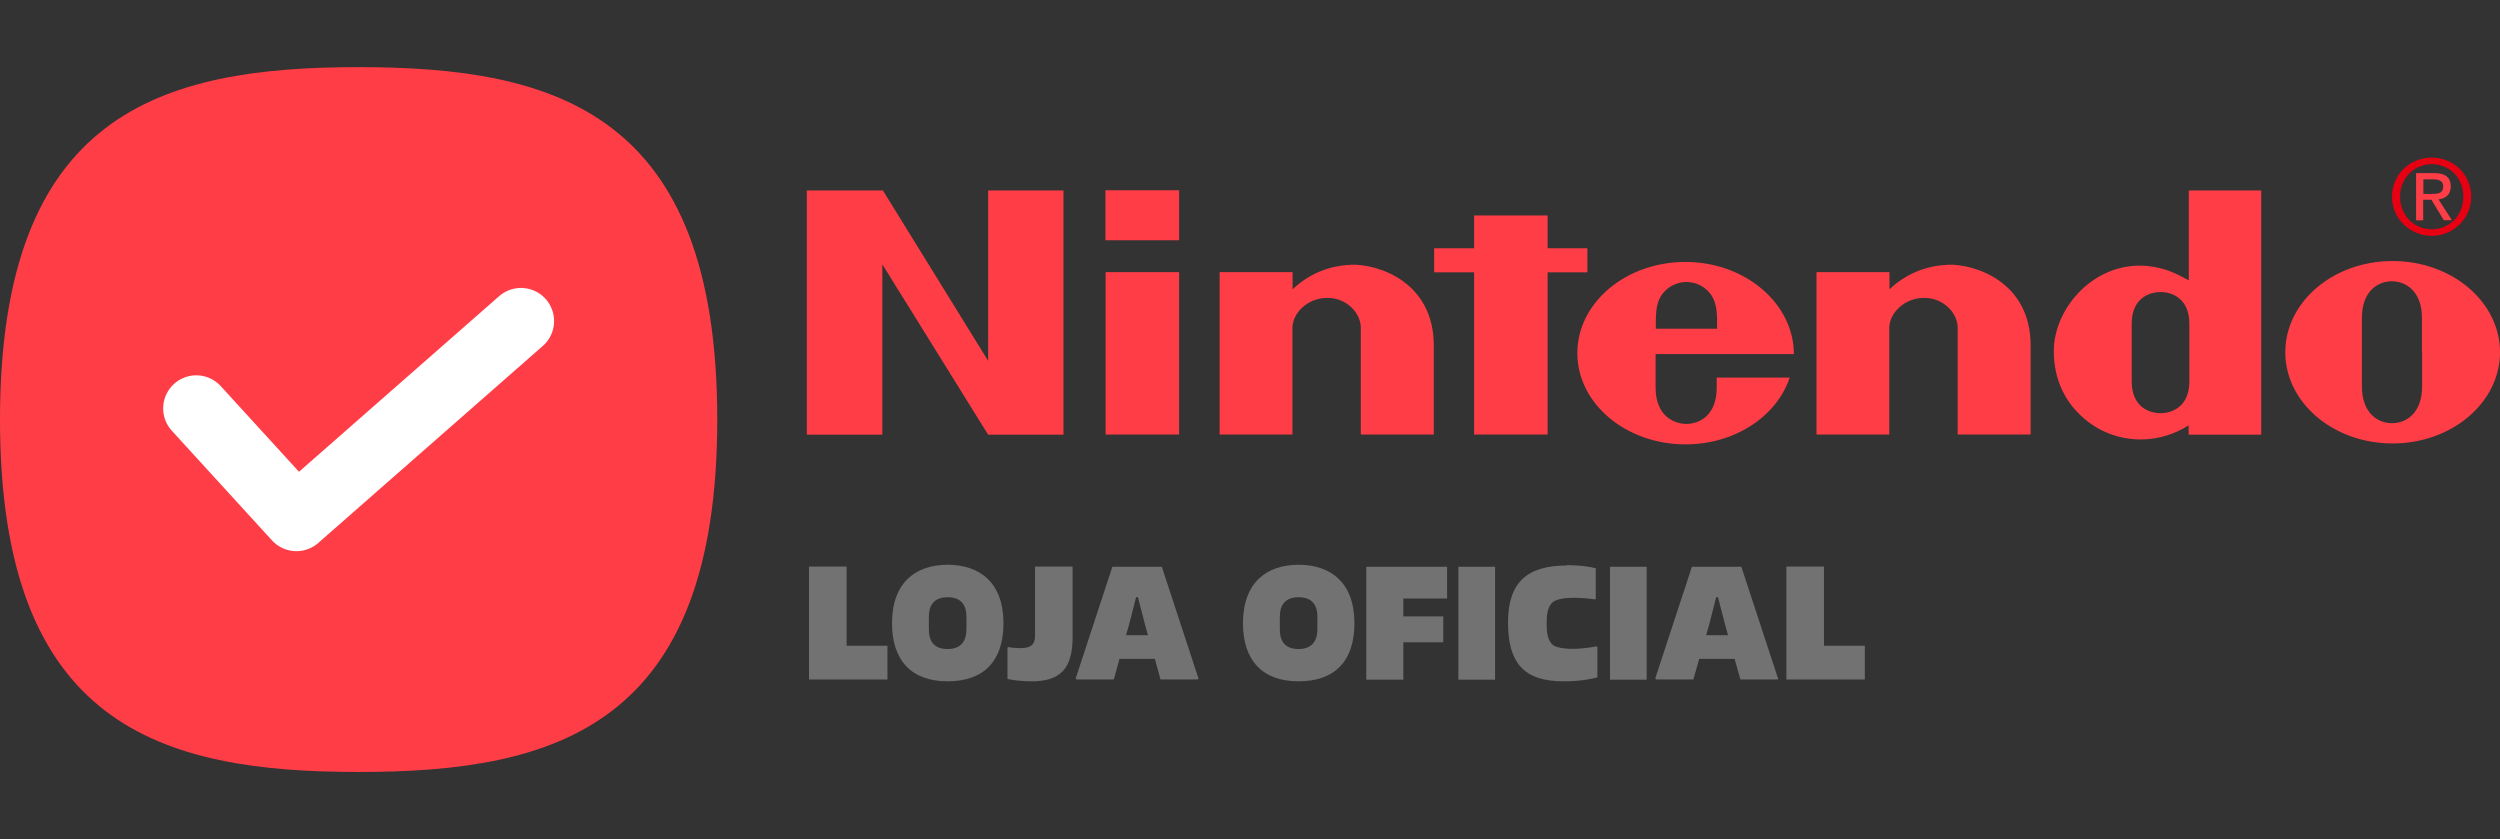 <?xml version="1.0" encoding="UTF-8"?>
<svg id="Camada_3" xmlns="http://www.w3.org/2000/svg" xmlns:xlink="http://www.w3.org/1999/xlink" viewBox="0 0 137.05 46">
  <rect x="0" y="0" width="137.05" height="46" fill="#333333" stroke="none"/>
  <defs>
    <style>
      .cls-1, .cls-2 {
        fill: none;
      }

      .cls-3 {
        fill: #727272;
      }

      .cls-4, .cls-5 {
        fill: #ff3d47;
      }

      .cls-4, .cls-6 {
        fill-rule: evenodd;
      }

      .cls-2 {
        stroke: #fff;
        stroke-linecap: round;
        stroke-linejoin: round;
        stroke-width: 3.63px;
      }

      .cls-7 {
        clip-path: url(#clippath);
      }

      .cls-6 {
        fill: #e60012;
      }
    </style>
    <clipPath id="clippath">
      <rect class="cls-1" x="0" y="3.68" width="39.32" height="38.64"/>
    </clipPath>
  </defs>
  <g>
    <g id="Grupo_5483">
      <g class="cls-7">
        <g id="Grupo_5477">
          <path id="Caminho_2967" class="cls-5" d="M39.32,23c0,16.79-8.8,19.32-19.66,19.32S0,39.79,0,23,8.8,3.68,19.66,3.68s19.66,2.53,19.66,19.32"/>
        </g>
      </g>
    </g>
    <polyline class="cls-2" points="10.76 22.39 16.25 28.4 28.56 17.6"/>
  </g>
  <g>
    <g>
      <path class="cls-3" d="M48.65,35.41v1.84h-4.3v-6.19h2.06v4.34h2.24Z"/>
      <path class="cls-3" d="M51.95,30.96c1.74,0,3.06.96,3.06,3.21,0,2.07-1.08,3.18-3.06,3.18s-3.05-1.14-3.05-3.18c0-2.25,1.31-3.21,3.05-3.21ZM51.95,35.58c.71,0,1.03-.42,1.03-1.08v-.69c0-.66-.31-1.07-1.03-1.07s-1.03.41-1.03,1.07v.69c0,.68.31,1.08,1.03,1.08Z"/>
      <path class="cls-3" d="M55.26,35.47c.19.04.43.06.69.06.53,0,.79-.17.79-.67v-3.8h2.06v3.87c0,1.74-.69,2.42-2.24,2.42-.58,0-1.1-.07-1.33-.13v-1.71l.04-.04Z"/>
      <path class="cls-3" d="M65.71,37.19l-.05.06h-2.04l-.31-1.13h-1.94l-.31,1.13h-2.04l-.05-.06,2.01-6.12h2.71l2.01,6.12ZM61.74,34.82h1.19c-.19-.66-.37-1.41-.55-2.08h-.1c-.18.68-.35,1.43-.55,2.08Z"/>
      <path class="cls-3" d="M71.19,30.96c1.74,0,3.06.96,3.06,3.21,0,2.07-1.08,3.18-3.06,3.18s-3.05-1.14-3.05-3.18c0-2.25,1.31-3.21,3.05-3.21ZM71.19,35.58c.71,0,1.03-.42,1.03-1.08v-.69c0-.66-.31-1.07-1.03-1.07s-1.03.41-1.03,1.07v.69c0,.68.31,1.08,1.03,1.08Z"/>
      <path class="cls-3" d="M76.93,32.81v.98h2.19v1.42h-2.19v2.05h-2.03v-6.19h4.43v1.74h-2.4Z"/>
      <path class="cls-3" d="M81.96,31.07v6.19h-2.01v-6.19h2.01Z"/>
      <path class="cls-3" d="M85.9,30.98c.68,0,1.27.09,1.58.17v1.67l-.04.04c-.34-.05-.74-.09-1.16-.09-.47,0-.9.06-1.13.22-.25.18-.36.59-.36,1.04v.3c0,.48.12.89.39,1.06.23.14.69.18,1.07.18s.96-.07,1.27-.14l.05.04v1.66c-.35.1-.95.22-1.86.22-2.19,0-3.04-1.03-3.04-3.23s1.05-3.12,3.23-3.12Z"/>
      <path class="cls-3" d="M90.27,31.07v6.19h-2.01v-6.19h2.01Z"/>
      <path class="cls-3" d="M97.5,37.19l-.05.06h-2.04l-.32-1.13h-1.94l-.32,1.13h-2.04l-.05-.06,2.01-6.12h2.71l2.01,6.12ZM93.53,34.82h1.2c-.19-.66-.37-1.41-.55-2.08h-.1c-.18.68-.35,1.43-.55,2.08Z"/>
      <path class="cls-3" d="M102.23,35.41v1.84h-4.3v-6.19h2.06v4.34h2.24Z"/>
    </g>
    <g>
      <path class="cls-4" d="M44.23,10.44h4.17l5.77,9.34v-9.34s4.13,0,4.13,0v13.39h-4.13l-5.8-9.34v9.34h-4.14v-13.39ZM80.81,11.81h4.03v1.8h2.18v1.32h-2.18v8.89s-4.03,0-4.03,0v-8.89s-2.19,0-2.19,0v-1.32h2.19v-1.8ZM60.61,14.92h4.03v8.9h-4.03v-8.9ZM60.6,10.43h4.04v2.74h-4.04v-2.74ZM132.78,19.3s0,1.34,0,1.89c0,1.42-.84,2.01-1.65,2.01s-1.65-.59-1.65-2.01c0-.54,0-1.92,0-1.92,0,0,0-1.32,0-1.86,0-1.41.84-1.99,1.64-1.99s1.65.58,1.65,1.99c0,.54,0,1.54,0,1.9h0s0,0,0,0ZM131.16,14.31c-3.25,0-5.88,2.24-5.88,5s2.63,5,5.88,5,5.89-2.24,5.89-5-2.63-5-5.89-5h0ZM119.99,10.44h3.97v13.39h-3.98v-.51c-1.54.97-3.28.96-4.64.33-.36-.17-2.75-1.32-2.75-4.41,0-2.35,2.22-4.92,5.12-4.66.96.09,1.63.43,2.28.79v-4.93ZM120.02,19.33v-1.59c0-1.38-.95-1.73-1.58-1.73s-1.58.35-1.58,1.73c0,.45,0,1.59,0,1.59,0,0,0,1.11,0,1.58,0,1.38.94,1.74,1.58,1.74s1.58-.36,1.58-1.74v-1.58ZM74.06,14.51c1.5-.04,4.56.94,4.54,4.47,0,.62,0,4.84,0,4.84h-4v-5.85c0-.78-.74-1.64-1.84-1.64s-1.91.86-1.91,1.64v5.85s-3.99,0-3.99,0v-8.9s4,0,4,0c0,0,0,.72,0,.94.87-.83,2.01-1.31,3.21-1.34h0ZM106.78,14.51c1.5-.04,4.56.94,4.54,4.47,0,.62,0,4.84,0,4.84h-4v-5.85c0-.78-.74-1.64-1.84-1.64s-1.91.86-1.91,1.64v5.85s-3.99,0-3.99,0v-8.9s4,0,4,0c0,0,0,.72,0,.94.87-.83,2.01-1.31,3.21-1.34h0ZM90.77,18.02c0-.78,0-1.3.26-1.75.32-.55.9-.81,1.42-.81h0c.53,0,1.1.26,1.42.81.26.45.27.97.26,1.75h-3.36ZM94.11,20.71s0,.04,0,.54c0,1.63-1.07,1.99-1.66,1.99s-1.69-.36-1.69-1.99c0-.49,0-1.84,0-1.84,0,0,7.58,0,7.58,0,0-2.76-2.66-5.05-5.94-5.05s-5.93,2.24-5.93,5,2.66,5,5.93,5c2.72,0,5.01-1.55,5.71-3.66h-4.02s0,0,0,0ZM132.84,12.08h-.39v-2.59h.99c.61,0,.91.23.91.73,0,.46-.29.66-.67.71l.73,1.14h-.44l-.68-1.12h-.45v1.12h0ZM133.31,10.63c.33,0,.63-.02.63-.42,0-.32-.29-.38-.56-.38h-.53v.8h.47Z"/>
      <path class="cls-6" d="M131.13,10.78c0-1.23,1-2.14,2.18-2.14s2.16.91,2.16,2.14-1,2.15-2.16,2.15-2.18-.91-2.18-2.15ZM133.31,12.57c.97,0,1.73-.76,1.73-1.79s-.76-1.78-1.73-1.78-1.74.77-1.74,1.78.76,1.79,1.74,1.79Z"/>
    </g>
  </g>
</svg>